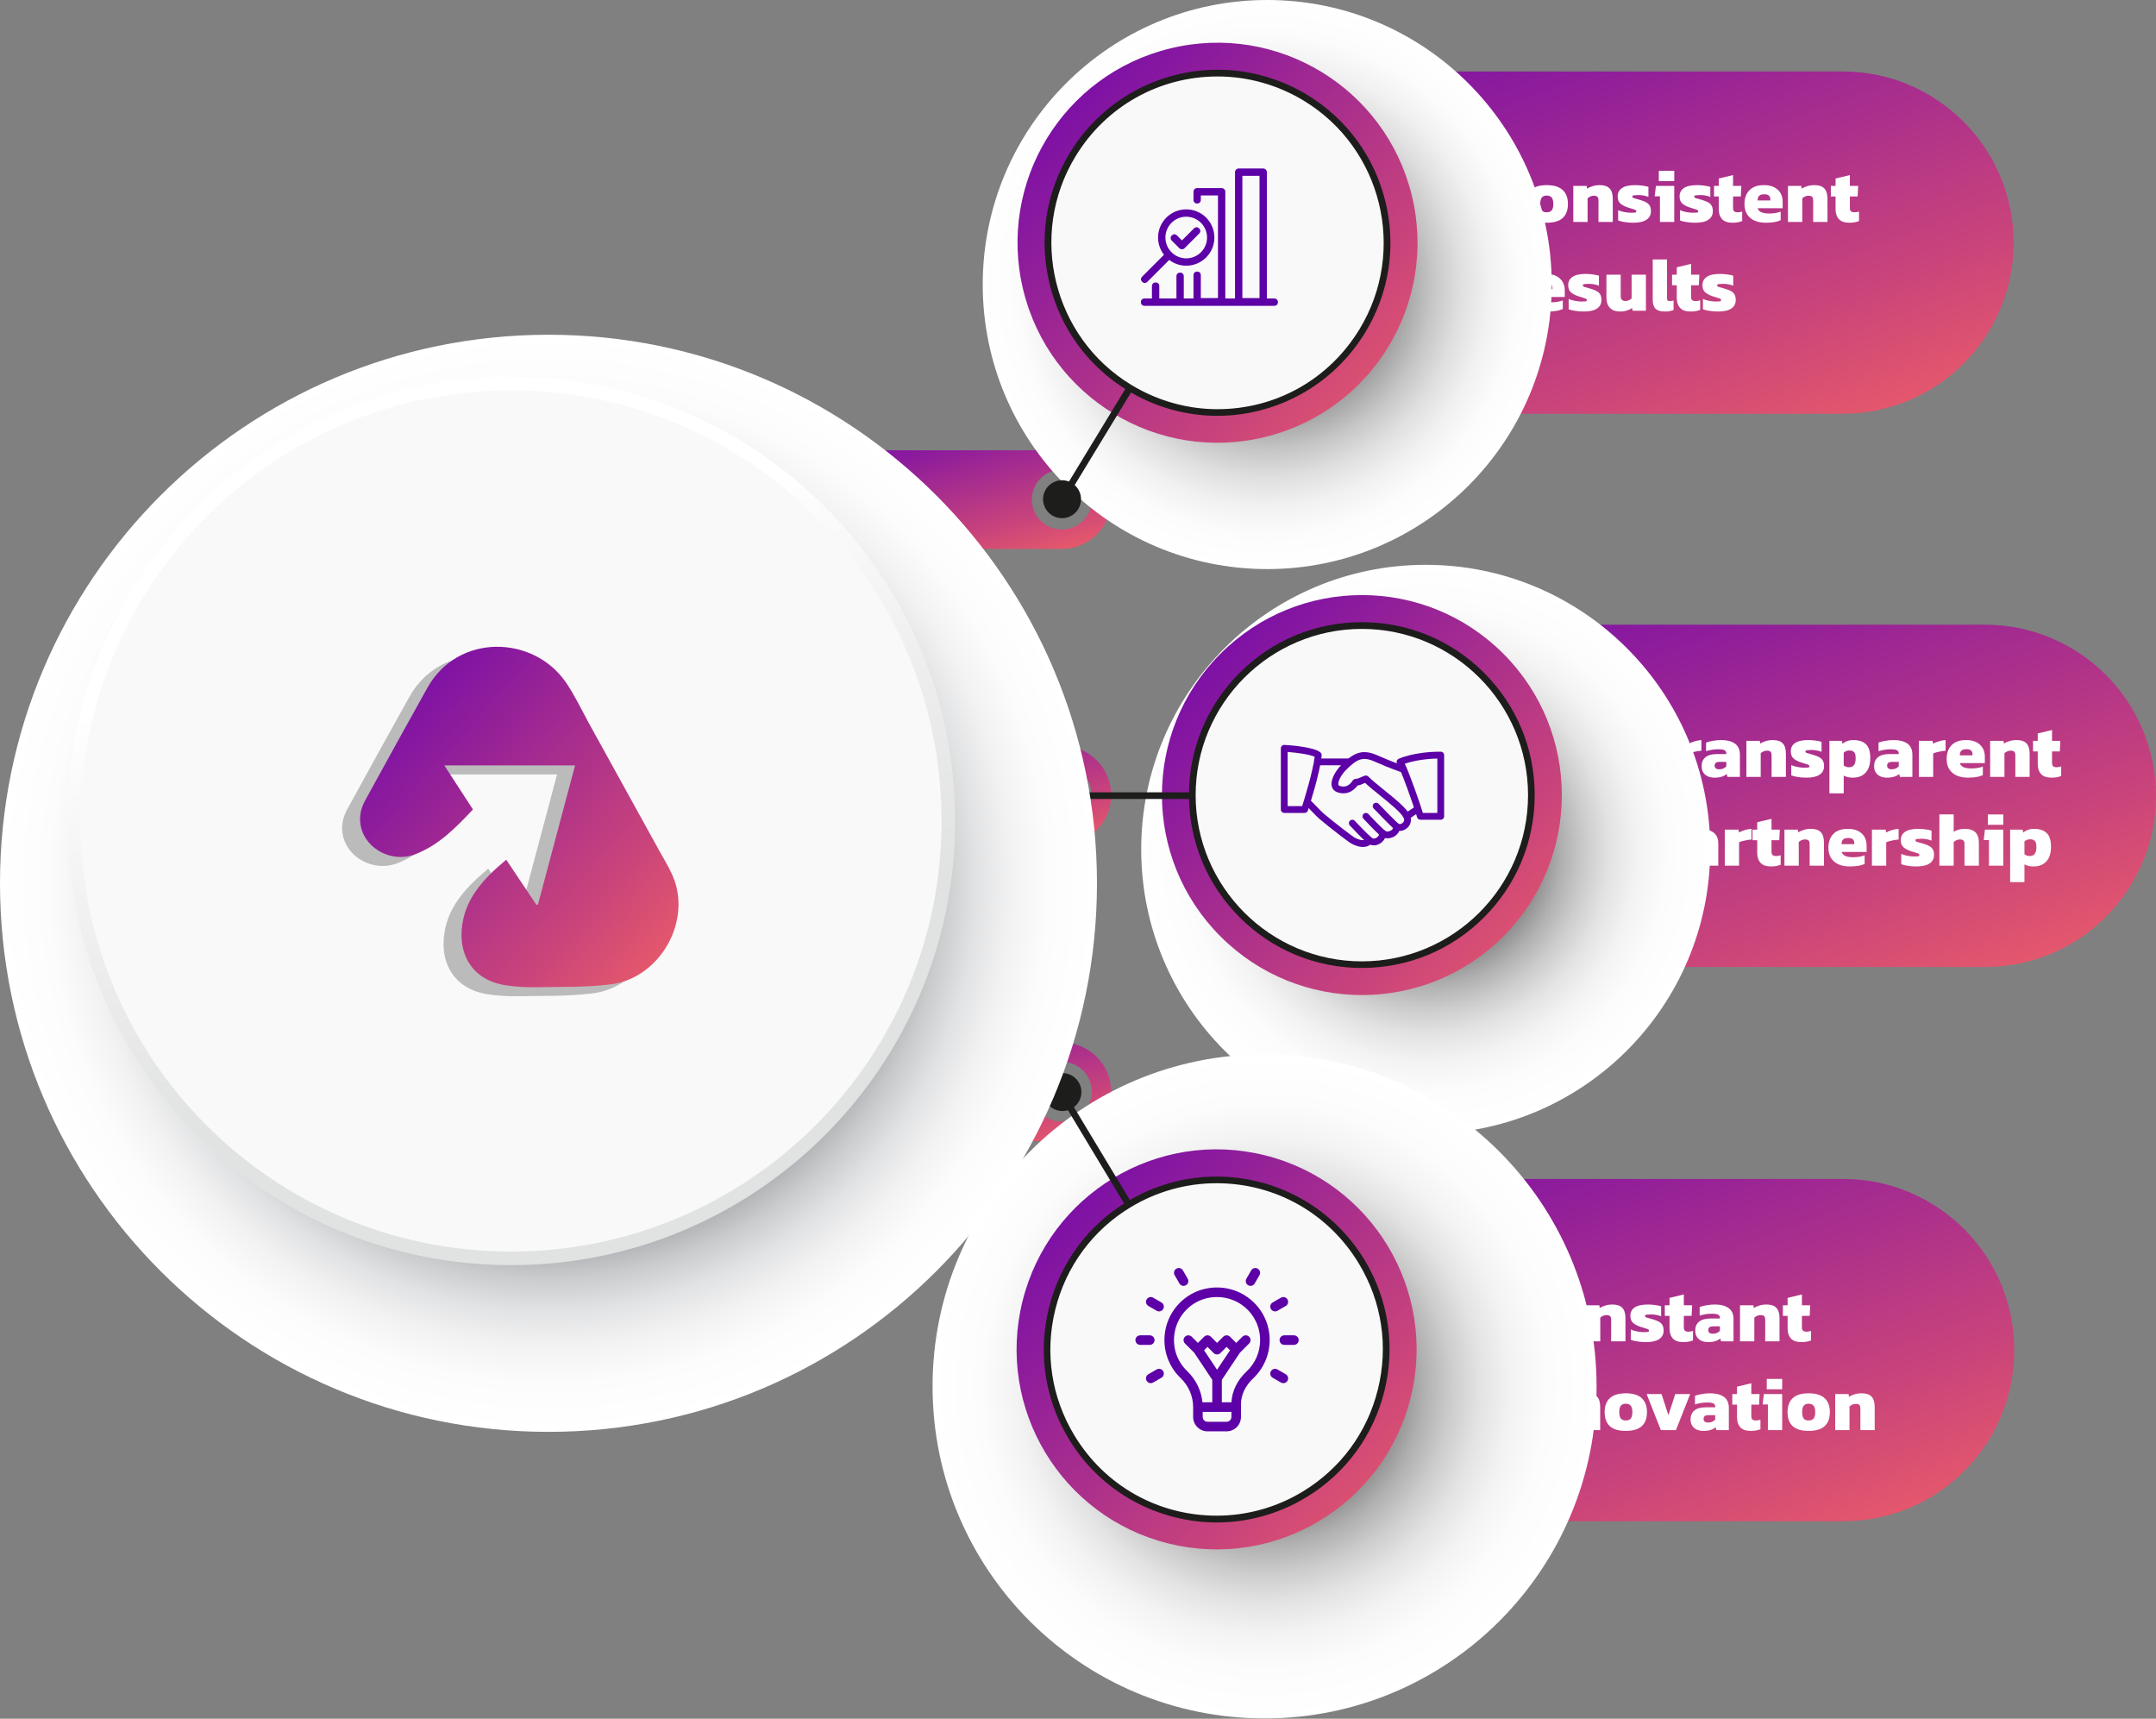 <svg width="680" height="542" viewBox="0 0 680 542" fill="none" xmlns="http://www.w3.org/2000/svg">
<rect x="0" y="0" width="680" height="542" fill="#808080" stroke="none"/>
<path d="M626.027 304.947H429.062C399.263 304.947 375.088 280.772 375.088 250.973C375.088 221.175 399.263 197 429.062 197H626.027C655.825 197 680 221.175 680 250.973C680 280.793 655.846 304.947 626.027 304.947Z" fill="url(#paint0_linear_30_198)"/>
<path d="M519.464 245V232.904H515.12V229.544H528.32V232.904H523.976V245H519.464ZM528.197 245V233.624H532.541L532.661 234.536C533.125 234.264 533.717 234.016 534.437 233.792C535.157 233.568 535.885 233.432 536.621 233.384V236.744C536.205 236.776 535.749 236.832 535.253 236.912C534.773 236.992 534.301 237.096 533.837 237.224C533.389 237.336 533.013 237.464 532.709 237.608V245H528.197ZM540.726 245.24C540.006 245.24 539.334 245.112 538.71 244.856C538.102 244.6 537.614 244.2 537.246 243.656C536.878 243.112 536.694 242.424 536.694 241.592C536.694 240.392 537.094 239.464 537.894 238.808C538.694 238.136 539.902 237.8 541.518 237.8H544.47V237.584C544.47 237.136 544.286 236.808 543.918 236.6C543.55 236.392 542.902 236.288 541.974 236.288C540.662 236.288 539.366 236.488 538.086 236.888V234.176C538.662 233.952 539.382 233.768 540.246 233.624C541.11 233.464 541.99 233.384 542.886 233.384C544.694 233.384 546.126 233.752 547.182 234.488C548.238 235.224 548.766 236.392 548.766 237.992V245H544.83L544.614 244.088C544.214 244.44 543.694 244.72 543.054 244.928C542.43 245.136 541.654 245.24 540.726 245.24ZM542.262 242.6C542.774 242.6 543.206 242.512 543.558 242.336C543.926 242.16 544.23 241.944 544.47 241.688V240.272H542.286C541.294 240.272 540.798 240.664 540.798 241.448C540.798 242.216 541.286 242.6 542.262 242.6ZM550.814 245V233.624H555.038L555.158 234.488C555.59 234.2 556.158 233.944 556.862 233.72C557.582 233.496 558.35 233.384 559.166 233.384C560.59 233.384 561.63 233.736 562.286 234.44C562.942 235.144 563.27 236.232 563.27 237.704V245H558.758V238.16C558.758 237.648 558.646 237.28 558.422 237.056C558.198 236.832 557.806 236.72 557.246 236.72C556.91 236.72 556.558 236.8 556.19 236.96C555.838 237.12 555.55 237.312 555.326 237.536V245H550.814ZM569.739 245.24C568.763 245.24 567.843 245.168 566.979 245.024C566.131 244.896 565.459 244.728 564.963 244.52V241.28C565.523 241.536 566.187 241.736 566.955 241.88C567.739 242.024 568.403 242.096 568.947 242.096C569.523 242.096 569.955 242.08 570.243 242.048C570.547 242.016 570.699 241.88 570.699 241.64C570.699 241.368 570.435 241.16 569.907 241.016C569.379 240.872 568.715 240.664 567.915 240.392C566.875 240.024 566.099 239.592 565.587 239.096C565.075 238.6 564.819 237.88 564.819 236.936C564.819 235.8 565.267 234.928 566.163 234.32C567.059 233.696 568.467 233.384 570.387 233.384C571.123 233.384 571.883 233.44 572.667 233.552C573.451 233.664 574.067 233.792 574.515 233.936V237.104C574.035 236.896 573.507 236.744 572.931 236.648C572.371 236.552 571.859 236.504 571.395 236.504C570.883 236.504 570.427 236.528 570.027 236.576C569.627 236.624 569.427 236.76 569.427 236.984C569.427 237.24 569.651 237.424 570.099 237.536C570.563 237.648 571.179 237.824 571.947 238.064C572.811 238.32 573.483 238.6 573.963 238.904C574.459 239.208 574.803 239.576 574.995 240.008C575.203 240.44 575.307 240.976 575.307 241.616C575.307 242.768 574.835 243.664 573.891 244.304C572.963 244.928 571.579 245.24 569.739 245.24ZM576.994 250.184V233.624H580.906L581.122 234.536C581.586 234.168 582.09 233.888 582.634 233.696C583.194 233.488 583.842 233.384 584.578 233.384C586.274 233.384 587.578 233.816 588.49 234.68C589.418 235.528 589.882 236.976 589.882 239.024C589.882 241.056 589.394 242.6 588.418 243.656C587.442 244.712 586.098 245.24 584.386 245.24C583.25 245.24 582.29 245.024 581.506 244.592V250.184H576.994ZM583.234 241.952C583.89 241.952 584.394 241.72 584.746 241.256C585.098 240.792 585.274 240.072 585.274 239.096C585.274 238.152 585.106 237.512 584.77 237.176C584.45 236.84 583.954 236.672 583.282 236.672C582.61 236.672 582.018 236.896 581.506 237.344V241.376C581.762 241.568 582.018 241.712 582.274 241.808C582.53 241.904 582.85 241.952 583.234 241.952ZM595.124 245.24C594.404 245.24 593.732 245.112 593.108 244.856C592.5 244.6 592.012 244.2 591.644 243.656C591.276 243.112 591.092 242.424 591.092 241.592C591.092 240.392 591.492 239.464 592.292 238.808C593.092 238.136 594.3 237.8 595.916 237.8H598.868V237.584C598.868 237.136 598.684 236.808 598.316 236.6C597.948 236.392 597.3 236.288 596.372 236.288C595.06 236.288 593.764 236.488 592.484 236.888V234.176C593.06 233.952 593.78 233.768 594.644 233.624C595.508 233.464 596.388 233.384 597.284 233.384C599.092 233.384 600.524 233.752 601.58 234.488C602.636 235.224 603.164 236.392 603.164 237.992V245H599.228L599.012 244.088C598.612 244.44 598.092 244.72 597.452 244.928C596.828 245.136 596.052 245.24 595.124 245.24ZM596.66 242.6C597.172 242.6 597.604 242.512 597.956 242.336C598.324 242.16 598.628 241.944 598.868 241.688V240.272H596.684C595.692 240.272 595.196 240.664 595.196 241.448C595.196 242.216 595.684 242.6 596.66 242.6ZM605.213 245V233.624H609.557L609.677 234.536C610.141 234.264 610.733 234.016 611.453 233.792C612.173 233.568 612.901 233.432 613.637 233.384V236.744C613.221 236.776 612.765 236.832 612.269 236.912C611.789 236.992 611.317 237.096 610.853 237.224C610.405 237.336 610.029 237.464 609.725 237.608V245H605.213ZM620.711 245.24C619.383 245.24 618.207 245.024 617.183 244.592C616.175 244.144 615.383 243.48 614.807 242.6C614.247 241.72 613.967 240.632 613.967 239.336C613.967 237.528 614.479 236.088 615.503 235.016C616.527 233.928 618.055 233.384 620.087 233.384C621.943 233.384 623.391 233.856 624.431 234.8C625.487 235.744 626.015 237.032 626.015 238.664V240.656H618.119C618.327 241.264 618.735 241.696 619.343 241.952C619.951 242.208 620.775 242.336 621.815 242.336C622.471 242.336 623.127 242.28 623.783 242.168C624.455 242.04 624.991 241.896 625.391 241.736V244.448C624.271 244.976 622.711 245.24 620.711 245.24ZM618.119 238.208H622.127V237.8C622.127 237.352 621.983 236.984 621.695 236.696C621.423 236.408 620.935 236.264 620.231 236.264C619.447 236.264 618.895 236.432 618.575 236.768C618.271 237.088 618.119 237.568 618.119 238.208ZM627.689 245V233.624H631.913L632.033 234.488C632.465 234.2 633.033 233.944 633.737 233.72C634.457 233.496 635.225 233.384 636.041 233.384C637.465 233.384 638.505 233.736 639.161 234.44C639.817 235.144 640.145 236.232 640.145 237.704V245H635.633V238.16C635.633 237.648 635.521 237.28 635.297 237.056C635.073 236.832 634.681 236.72 634.121 236.72C633.785 236.72 633.433 236.8 633.065 236.96C632.713 237.12 632.425 237.312 632.201 237.536V245H627.689ZM647.046 245.24C645.526 245.24 644.422 244.856 643.734 244.088C643.046 243.32 642.702 242.28 642.702 240.968V236.96H641.214V233.624H642.702V231.296L647.214 230.216V233.624H649.83L649.662 236.96H647.214V240.632C647.214 241.112 647.334 241.456 647.574 241.664C647.814 241.856 648.182 241.952 648.678 241.952C649.142 241.952 649.614 241.872 650.094 241.712V244.712C649.246 245.064 648.23 245.24 647.046 245.24ZM516.08 273V257.544H524.048C525.312 257.544 526.352 257.8 527.168 258.312C528 258.808 528.616 259.488 529.016 260.352C529.416 261.216 529.616 262.176 529.616 263.232C529.616 264.32 529.384 265.288 528.92 266.136C528.456 266.984 527.8 267.648 526.952 268.128C526.104 268.608 525.104 268.848 523.952 268.848H520.592V273H516.08ZM520.592 265.392H522.92C523.624 265.392 524.144 265.192 524.48 264.792C524.832 264.392 525.008 263.872 525.008 263.232C525.008 262.544 524.848 262 524.528 261.6C524.208 261.2 523.712 261 523.04 261H520.592V265.392ZM533.905 273.24C533.185 273.24 532.513 273.112 531.889 272.856C531.281 272.6 530.793 272.2 530.425 271.656C530.057 271.112 529.873 270.424 529.873 269.592C529.873 268.392 530.273 267.464 531.073 266.808C531.873 266.136 533.081 265.8 534.697 265.8H537.649V265.584C537.649 265.136 537.465 264.808 537.097 264.6C536.729 264.392 536.081 264.288 535.153 264.288C533.841 264.288 532.545 264.488 531.265 264.888V262.176C531.841 261.952 532.561 261.768 533.425 261.624C534.289 261.464 535.169 261.384 536.065 261.384C537.873 261.384 539.305 261.752 540.361 262.488C541.417 263.224 541.945 264.392 541.945 265.992V273H538.009L537.793 272.088C537.393 272.44 536.873 272.72 536.233 272.928C535.609 273.136 534.833 273.24 533.905 273.24ZM535.441 270.6C535.953 270.6 536.385 270.512 536.737 270.336C537.105 270.16 537.409 269.944 537.649 269.688V268.272H535.465C534.473 268.272 533.977 268.664 533.977 269.448C533.977 270.216 534.465 270.6 535.441 270.6ZM543.994 273V261.624H548.338L548.458 262.536C548.922 262.264 549.514 262.016 550.234 261.792C550.954 261.568 551.682 261.432 552.418 261.384V264.744C552.002 264.776 551.546 264.832 551.05 264.912C550.57 264.992 550.098 265.096 549.634 265.224C549.186 265.336 548.81 265.464 548.506 265.608V273H543.994ZM558.569 273.24C557.049 273.24 555.945 272.856 555.257 272.088C554.569 271.32 554.225 270.28 554.225 268.968V264.96H552.737V261.624H554.225V259.296L558.737 258.216V261.624H561.353L561.185 264.96H558.737V268.632C558.737 269.112 558.857 269.456 559.097 269.664C559.337 269.856 559.705 269.952 560.201 269.952C560.665 269.952 561.137 269.872 561.617 269.712V272.712C560.769 273.064 559.753 273.24 558.569 273.24ZM562.814 273V261.624H567.038L567.158 262.488C567.59 262.2 568.158 261.944 568.862 261.72C569.582 261.496 570.35 261.384 571.166 261.384C572.59 261.384 573.63 261.736 574.286 262.44C574.942 263.144 575.27 264.232 575.27 265.704V273H570.758V266.16C570.758 265.648 570.646 265.28 570.422 265.056C570.198 264.832 569.806 264.72 569.246 264.72C568.91 264.72 568.558 264.8 568.19 264.96C567.838 265.12 567.55 265.312 567.326 265.536V273H562.814ZM583.422 273.24C582.094 273.24 580.918 273.024 579.894 272.592C578.886 272.144 578.094 271.48 577.518 270.6C576.958 269.72 576.678 268.632 576.678 267.336C576.678 265.528 577.19 264.088 578.214 263.016C579.238 261.928 580.766 261.384 582.798 261.384C584.654 261.384 586.102 261.856 587.142 262.8C588.198 263.744 588.726 265.032 588.726 266.664V268.656H580.83C581.038 269.264 581.446 269.696 582.054 269.952C582.662 270.208 583.486 270.336 584.526 270.336C585.182 270.336 585.838 270.28 586.494 270.168C587.166 270.04 587.702 269.896 588.102 269.736V272.448C586.982 272.976 585.422 273.24 583.422 273.24ZM580.83 266.208H584.838V265.8C584.838 265.352 584.694 264.984 584.406 264.696C584.134 264.408 583.646 264.264 582.942 264.264C582.158 264.264 581.606 264.432 581.286 264.768C580.982 265.088 580.83 265.568 580.83 266.208ZM590.4 273V261.624H594.744L594.864 262.536C595.328 262.264 595.92 262.016 596.64 261.792C597.36 261.568 598.088 261.432 598.824 261.384V264.744C598.408 264.776 597.952 264.832 597.456 264.912C596.976 264.992 596.504 265.096 596.04 265.224C595.592 265.336 595.216 265.464 594.912 265.608V273H590.4ZM604.426 273.24C603.45 273.24 602.53 273.168 601.666 273.024C600.818 272.896 600.146 272.728 599.65 272.52V269.28C600.21 269.536 600.874 269.736 601.642 269.88C602.426 270.024 603.09 270.096 603.634 270.096C604.21 270.096 604.642 270.08 604.93 270.048C605.234 270.016 605.386 269.88 605.386 269.64C605.386 269.368 605.122 269.16 604.594 269.016C604.066 268.872 603.402 268.664 602.602 268.392C601.562 268.024 600.786 267.592 600.274 267.096C599.762 266.6 599.506 265.88 599.506 264.936C599.506 263.8 599.954 262.928 600.85 262.32C601.746 261.696 603.154 261.384 605.074 261.384C605.81 261.384 606.57 261.44 607.354 261.552C608.138 261.664 608.754 261.792 609.202 261.936V265.104C608.722 264.896 608.194 264.744 607.618 264.648C607.058 264.552 606.546 264.504 606.082 264.504C605.57 264.504 605.114 264.528 604.714 264.576C604.314 264.624 604.114 264.76 604.114 264.984C604.114 265.24 604.338 265.424 604.786 265.536C605.25 265.648 605.866 265.824 606.634 266.064C607.498 266.32 608.17 266.6 608.65 266.904C609.146 267.208 609.49 267.576 609.682 268.008C609.89 268.44 609.994 268.976 609.994 269.616C609.994 270.768 609.522 271.664 608.578 272.304C607.65 272.928 606.266 273.24 604.426 273.24ZM611.682 273V256.824H616.194V262.32C616.594 262.048 617.09 261.824 617.682 261.648C618.29 261.472 618.938 261.384 619.626 261.384C621.194 261.384 622.338 261.752 623.058 262.488C623.778 263.208 624.138 264.328 624.138 265.848V273H619.602V266.184C619.602 265.656 619.49 265.28 619.266 265.056C619.058 264.832 618.674 264.72 618.114 264.72C617.778 264.72 617.426 264.8 617.058 264.96C616.706 265.12 616.418 265.312 616.194 265.536V273H611.682ZM626.958 260.112V256.848H631.83V260.112H626.958ZM627.318 273V264.912H625.662L626.046 261.624H631.83V273H627.318ZM633.994 278.184V261.624H637.906L638.122 262.536C638.586 262.168 639.09 261.888 639.634 261.696C640.194 261.488 640.842 261.384 641.578 261.384C643.274 261.384 644.578 261.816 645.49 262.68C646.418 263.528 646.882 264.976 646.882 267.024C646.882 269.056 646.394 270.6 645.418 271.656C644.442 272.712 643.098 273.24 641.386 273.24C640.25 273.24 639.29 273.024 638.506 272.592V278.184H633.994ZM640.234 269.952C640.89 269.952 641.394 269.72 641.746 269.256C642.098 268.792 642.274 268.072 642.274 267.096C642.274 266.152 642.106 265.512 641.77 265.176C641.45 264.84 640.954 264.672 640.282 264.672C639.61 264.672 639.018 264.896 638.506 265.344V269.376C638.762 269.568 639.018 269.712 639.274 269.808C639.53 269.904 639.85 269.952 640.234 269.952Z" fill="white"/>
<path d="M581.119 130.479H384.154C354.355 130.479 330.18 106.305 330.18 76.506C330.18 46.707 354.355 22.532 384.154 22.532H581.119C610.917 22.532 635.092 46.707 635.092 76.506C635.092 106.326 610.938 130.479 581.119 130.479Z" fill="url(#paint1_linear_30_198)"/>
<path d="M475.216 70.24C472.416 70.24 470.28 69.552 468.808 68.176C467.336 66.8 466.6 64.856 466.6 62.344C466.6 59.752 467.32 57.768 468.76 56.392C470.2 55 472.344 54.304 475.192 54.304C476.152 54.304 477.008 54.376 477.76 54.52C478.512 54.664 479.232 54.864 479.92 55.12V59.056C478.544 58.448 477.072 58.144 475.504 58.144C474.048 58.144 472.968 58.48 472.264 59.152C471.56 59.808 471.208 60.872 471.208 62.344C471.208 63.784 471.576 64.824 472.312 65.464C473.064 66.088 474.144 66.4 475.552 66.4C476.32 66.4 477.064 66.328 477.784 66.184C478.52 66.04 479.248 65.816 479.968 65.512V69.472C479.28 69.712 478.552 69.896 477.784 70.024C477.032 70.168 476.176 70.24 475.216 70.24ZM487.826 70.24C485.554 70.24 483.874 69.736 482.786 68.728C481.714 67.72 481.178 66.248 481.178 64.312C481.178 62.392 481.722 60.928 482.81 59.92C483.898 58.896 485.57 58.384 487.826 58.384C490.098 58.384 491.778 58.896 492.866 59.92C493.97 60.928 494.522 62.392 494.522 64.312C494.522 66.248 493.978 67.72 492.89 68.728C491.802 69.736 490.114 70.24 487.826 70.24ZM487.826 66.952C488.562 66.952 489.09 66.744 489.41 66.328C489.746 65.912 489.914 65.24 489.914 64.312C489.914 63.4 489.746 62.736 489.41 62.32C489.09 61.888 488.562 61.672 487.826 61.672C487.106 61.672 486.586 61.888 486.266 62.32C485.946 62.736 485.786 63.4 485.786 64.312C485.786 65.24 485.946 65.912 486.266 66.328C486.586 66.744 487.106 66.952 487.826 66.952ZM496.213 70V58.624H500.437L500.557 59.488C500.989 59.2 501.557 58.944 502.261 58.72C502.981 58.496 503.749 58.384 504.565 58.384C505.989 58.384 507.029 58.736 507.685 59.44C508.341 60.144 508.669 61.232 508.669 62.704V70H504.157V63.16C504.157 62.648 504.045 62.28 503.821 62.056C503.597 61.832 503.205 61.72 502.645 61.72C502.309 61.72 501.957 61.8 501.589 61.96C501.237 62.12 500.949 62.312 500.725 62.536V70H496.213ZM515.137 70.24C514.161 70.24 513.241 70.168 512.377 70.024C511.529 69.896 510.857 69.728 510.361 69.52V66.28C510.921 66.536 511.585 66.736 512.353 66.88C513.137 67.024 513.801 67.096 514.345 67.096C514.921 67.096 515.353 67.08 515.641 67.048C515.945 67.016 516.097 66.88 516.097 66.64C516.097 66.368 515.833 66.16 515.305 66.016C514.777 65.872 514.113 65.664 513.313 65.392C512.273 65.024 511.497 64.592 510.985 64.096C510.473 63.6 510.217 62.88 510.217 61.936C510.217 60.8 510.665 59.928 511.561 59.32C512.457 58.696 513.865 58.384 515.785 58.384C516.521 58.384 517.281 58.44 518.065 58.552C518.849 58.664 519.465 58.792 519.913 58.936V62.104C519.433 61.896 518.905 61.744 518.329 61.648C517.769 61.552 517.257 61.504 516.793 61.504C516.281 61.504 515.825 61.528 515.425 61.576C515.025 61.624 514.825 61.76 514.825 61.984C514.825 62.24 515.049 62.424 515.497 62.536C515.961 62.648 516.577 62.824 517.345 63.064C518.209 63.32 518.881 63.6 519.361 63.904C519.857 64.208 520.201 64.576 520.393 65.008C520.601 65.44 520.705 65.976 520.705 66.616C520.705 67.768 520.233 68.664 519.289 69.304C518.361 69.928 516.977 70.24 515.137 70.24ZM523.185 57.112V53.848H528.057V57.112H523.185ZM523.545 70V61.912H521.889L522.273 58.624H528.057V70H523.545ZM534.661 70.24C533.685 70.24 532.765 70.168 531.901 70.024C531.053 69.896 530.381 69.728 529.885 69.52V66.28C530.445 66.536 531.109 66.736 531.877 66.88C532.661 67.024 533.325 67.096 533.869 67.096C534.445 67.096 534.877 67.08 535.165 67.048C535.469 67.016 535.621 66.88 535.621 66.64C535.621 66.368 535.357 66.16 534.829 66.016C534.301 65.872 533.637 65.664 532.837 65.392C531.797 65.024 531.021 64.592 530.509 64.096C529.997 63.6 529.741 62.88 529.741 61.936C529.741 60.8 530.189 59.928 531.085 59.32C531.981 58.696 533.389 58.384 535.309 58.384C536.045 58.384 536.805 58.44 537.589 58.552C538.373 58.664 538.989 58.792 539.437 58.936V62.104C538.957 61.896 538.429 61.744 537.853 61.648C537.293 61.552 536.781 61.504 536.317 61.504C535.805 61.504 535.349 61.528 534.949 61.576C534.549 61.624 534.349 61.76 534.349 61.984C534.349 62.24 534.573 62.424 535.021 62.536C535.485 62.648 536.101 62.824 536.869 63.064C537.733 63.32 538.405 63.6 538.885 63.904C539.381 64.208 539.725 64.576 539.917 65.008C540.125 65.44 540.229 65.976 540.229 66.616C540.229 67.768 539.757 68.664 538.813 69.304C537.885 69.928 536.501 70.24 534.661 70.24ZM546.436 70.24C544.916 70.24 543.812 69.856 543.124 69.088C542.436 68.32 542.092 67.28 542.092 65.968V61.96H540.604V58.624H542.092V56.296L546.604 55.216V58.624H549.22L549.052 61.96H546.604V65.632C546.604 66.112 546.724 66.456 546.964 66.664C547.204 66.856 547.572 66.952 548.068 66.952C548.532 66.952 549.004 66.872 549.484 66.712V69.712C548.636 70.064 547.62 70.24 546.436 70.24ZM556.946 70.24C555.618 70.24 554.442 70.024 553.418 69.592C552.41 69.144 551.618 68.48 551.042 67.6C550.482 66.72 550.202 65.632 550.202 64.336C550.202 62.528 550.714 61.088 551.738 60.016C552.762 58.928 554.29 58.384 556.322 58.384C558.178 58.384 559.626 58.856 560.666 59.8C561.722 60.744 562.25 62.032 562.25 63.664V65.656H554.354C554.562 66.264 554.97 66.696 555.578 66.952C556.186 67.208 557.01 67.336 558.05 67.336C558.706 67.336 559.362 67.28 560.018 67.168C560.69 67.04 561.226 66.896 561.626 66.736V69.448C560.506 69.976 558.946 70.24 556.946 70.24ZM554.354 63.208H558.362V62.8C558.362 62.352 558.218 61.984 557.93 61.696C557.658 61.408 557.17 61.264 556.466 61.264C555.682 61.264 555.13 61.432 554.81 61.768C554.506 62.088 554.354 62.568 554.354 63.208ZM563.924 70V58.624H568.148L568.268 59.488C568.7 59.2 569.268 58.944 569.972 58.72C570.692 58.496 571.46 58.384 572.276 58.384C573.7 58.384 574.74 58.736 575.396 59.44C576.052 60.144 576.38 61.232 576.38 62.704V70H571.868V63.16C571.868 62.648 571.756 62.28 571.532 62.056C571.308 61.832 570.916 61.72 570.356 61.72C570.02 61.72 569.668 61.8 569.3 61.96C568.948 62.12 568.66 62.312 568.436 62.536V70H563.924ZM583.28 70.24C581.76 70.24 580.656 69.856 579.968 69.088C579.28 68.32 578.936 67.28 578.936 65.968V61.96H577.448V58.624H578.936V56.296L583.448 55.216V58.624H586.064L585.896 61.96H583.448V65.632C583.448 66.112 583.568 66.456 583.808 66.664C584.048 66.856 584.416 66.952 584.912 66.952C585.376 66.952 585.848 66.872 586.328 66.712V69.712C585.48 70.064 584.464 70.24 583.28 70.24ZM467.08 98V82.544H475.12C476.384 82.544 477.416 82.776 478.216 83.24C479.032 83.704 479.64 84.352 480.04 85.184C480.44 86 480.64 86.952 480.64 88.04C480.64 89.08 480.376 90 479.848 90.8C479.336 91.584 478.648 92.184 477.784 92.6C477.96 92.744 478.112 92.92 478.24 93.128C478.368 93.32 478.512 93.592 478.672 93.944L480.448 98H475.744L474.112 94.28C473.984 93.992 473.824 93.792 473.632 93.68C473.456 93.552 473.2 93.488 472.864 93.488H471.592V98H467.08ZM471.592 90.032H473.968C474.624 90.032 475.128 89.864 475.48 89.528C475.848 89.176 476.032 88.68 476.032 88.04C476.032 86.68 475.392 86 474.112 86H471.592V90.032ZM488.227 98.24C486.899 98.24 485.723 98.024 484.699 97.592C483.691 97.144 482.899 96.48 482.323 95.6C481.763 94.72 481.483 93.632 481.483 92.336C481.483 90.528 481.995 89.088 483.019 88.016C484.043 86.928 485.571 86.384 487.603 86.384C489.459 86.384 490.907 86.856 491.947 87.8C493.003 88.744 493.531 90.032 493.531 91.664V93.656H485.635C485.843 94.264 486.251 94.696 486.859 94.952C487.467 95.208 488.291 95.336 489.331 95.336C489.987 95.336 490.643 95.28 491.299 95.168C491.971 95.04 492.507 94.896 492.907 94.736V97.448C491.787 97.976 490.227 98.24 488.227 98.24ZM485.635 91.208H489.643V90.8C489.643 90.352 489.499 89.984 489.211 89.696C488.939 89.408 488.451 89.264 487.747 89.264C486.963 89.264 486.411 89.432 486.091 89.768C485.787 90.088 485.635 90.568 485.635 91.208ZM499.528 98.24C498.552 98.24 497.632 98.168 496.768 98.024C495.92 97.896 495.248 97.728 494.752 97.52V94.28C495.312 94.536 495.976 94.736 496.744 94.88C497.528 95.024 498.192 95.096 498.736 95.096C499.312 95.096 499.744 95.08 500.032 95.048C500.336 95.016 500.488 94.88 500.488 94.64C500.488 94.368 500.224 94.16 499.696 94.016C499.168 93.872 498.504 93.664 497.704 93.392C496.664 93.024 495.888 92.592 495.376 92.096C494.864 91.6 494.608 90.88 494.608 89.936C494.608 88.8 495.056 87.928 495.952 87.32C496.848 86.696 498.256 86.384 500.176 86.384C500.912 86.384 501.672 86.44 502.456 86.552C503.24 86.664 503.856 86.792 504.304 86.936V90.104C503.824 89.896 503.296 89.744 502.72 89.648C502.16 89.552 501.648 89.504 501.184 89.504C500.672 89.504 500.216 89.528 499.816 89.576C499.416 89.624 499.216 89.76 499.216 89.984C499.216 90.24 499.44 90.424 499.888 90.536C500.352 90.648 500.968 90.824 501.736 91.064C502.6 91.32 503.272 91.6 503.752 91.904C504.248 92.208 504.592 92.576 504.784 93.008C504.992 93.44 505.096 93.976 505.096 94.616C505.096 95.768 504.624 96.664 503.68 97.304C502.752 97.928 501.368 98.24 499.528 98.24ZM510.911 98.24C509.583 98.24 508.543 97.864 507.791 97.112C507.039 96.36 506.663 95.256 506.663 93.8V86.624H511.175V93.44C511.175 94.432 511.679 94.928 512.687 94.928C513.055 94.928 513.415 94.848 513.767 94.688C514.119 94.528 514.399 94.328 514.607 94.088V86.624H519.119V98H514.895L514.775 97.136C514.327 97.456 513.775 97.72 513.119 97.928C512.479 98.136 511.743 98.24 510.911 98.24ZM525.132 98.24C523.74 98.24 522.748 97.944 522.156 97.352C521.564 96.76 521.268 95.832 521.268 94.568V81.824H525.78V94.064C525.78 94.416 525.852 94.656 525.996 94.784C526.14 94.896 526.364 94.952 526.668 94.952C526.876 94.952 527.076 94.936 527.268 94.904C527.476 94.872 527.668 94.824 527.844 94.76V97.76C527.428 97.92 527.02 98.04 526.62 98.12C526.236 98.2 525.74 98.24 525.132 98.24ZM533.194 98.24C531.674 98.24 530.57 97.856 529.882 97.088C529.194 96.32 528.85 95.28 528.85 93.968V89.96H527.362V86.624H528.85V84.296L533.362 83.216V86.624H535.978L535.81 89.96H533.362V93.632C533.362 94.112 533.482 94.456 533.722 94.664C533.962 94.856 534.33 94.952 534.826 94.952C535.29 94.952 535.762 94.872 536.242 94.712V97.712C535.394 98.064 534.378 98.24 533.194 98.24ZM541.879 98.24C540.903 98.24 539.983 98.168 539.119 98.024C538.271 97.896 537.599 97.728 537.103 97.52V94.28C537.663 94.536 538.327 94.736 539.095 94.88C539.879 95.024 540.543 95.096 541.087 95.096C541.663 95.096 542.095 95.08 542.383 95.048C542.687 95.016 542.839 94.88 542.839 94.64C542.839 94.368 542.575 94.16 542.047 94.016C541.519 93.872 540.855 93.664 540.055 93.392C539.015 93.024 538.239 92.592 537.727 92.096C537.215 91.6 536.959 90.88 536.959 89.936C536.959 88.8 537.407 87.928 538.303 87.32C539.199 86.696 540.607 86.384 542.527 86.384C543.263 86.384 544.023 86.44 544.807 86.552C545.591 86.664 546.207 86.792 546.655 86.936V90.104C546.175 89.896 545.647 89.744 545.071 89.648C544.511 89.552 543.999 89.504 543.535 89.504C543.023 89.504 542.567 89.528 542.167 89.576C541.767 89.624 541.567 89.76 541.567 89.984C541.567 90.24 541.791 90.424 542.239 90.536C542.703 90.648 543.319 90.824 544.087 91.064C544.951 91.32 545.623 91.6 546.103 91.904C546.599 92.208 546.943 92.576 547.135 93.008C547.343 93.44 547.447 93.976 547.447 94.616C547.447 95.768 546.975 96.664 546.031 97.304C545.103 97.928 543.719 98.24 541.879 98.24Z" fill="white"/>
<path d="M581.329 479.734H384.363C354.565 479.734 330.39 455.559 330.39 425.76C330.39 395.962 354.565 371.787 384.363 371.787H581.329C611.127 371.787 635.302 395.962 635.302 425.76C635.302 455.559 611.148 479.734 581.329 479.734Z" fill="url(#paint2_linear_30_198)"/>
<path d="M479.216 423.24C476.416 423.24 474.28 422.552 472.808 421.176C471.336 419.8 470.6 417.856 470.6 415.344C470.6 412.752 471.32 410.768 472.76 409.392C474.2 408 476.344 407.304 479.192 407.304C480.152 407.304 481.008 407.376 481.76 407.52C482.512 407.664 483.232 407.864 483.92 408.12V412.056C482.544 411.448 481.072 411.144 479.504 411.144C478.048 411.144 476.968 411.48 476.264 412.152C475.56 412.808 475.208 413.872 475.208 415.344C475.208 416.784 475.576 417.824 476.312 418.464C477.064 419.088 478.144 419.4 479.552 419.4C480.32 419.4 481.064 419.328 481.784 419.184C482.52 419.04 483.248 418.816 483.968 418.512V422.472C483.28 422.712 482.552 422.896 481.784 423.024C481.032 423.168 480.176 423.24 479.216 423.24ZM491.826 423.24C489.554 423.24 487.874 422.736 486.786 421.728C485.714 420.72 485.178 419.248 485.178 417.312C485.178 415.392 485.722 413.928 486.81 412.92C487.898 411.896 489.57 411.384 491.826 411.384C494.098 411.384 495.778 411.896 496.866 412.92C497.97 413.928 498.522 415.392 498.522 417.312C498.522 419.248 497.978 420.72 496.89 421.728C495.802 422.736 494.114 423.24 491.826 423.24ZM491.826 419.952C492.562 419.952 493.09 419.744 493.41 419.328C493.746 418.912 493.914 418.24 493.914 417.312C493.914 416.4 493.746 415.736 493.41 415.32C493.09 414.888 492.562 414.672 491.826 414.672C491.106 414.672 490.586 414.888 490.266 415.32C489.946 415.736 489.786 416.4 489.786 417.312C489.786 418.24 489.946 418.912 490.266 419.328C490.586 419.744 491.106 419.952 491.826 419.952ZM500.213 423V411.624H504.437L504.557 412.488C504.989 412.2 505.557 411.944 506.261 411.72C506.981 411.496 507.749 411.384 508.565 411.384C509.989 411.384 511.029 411.736 511.685 412.44C512.341 413.144 512.669 414.232 512.669 415.704V423H508.157V416.16C508.157 415.648 508.045 415.28 507.821 415.056C507.597 414.832 507.205 414.72 506.645 414.72C506.309 414.72 505.957 414.8 505.589 414.96C505.237 415.12 504.949 415.312 504.725 415.536V423H500.213ZM519.137 423.24C518.161 423.24 517.241 423.168 516.377 423.024C515.529 422.896 514.857 422.728 514.361 422.52V419.28C514.921 419.536 515.585 419.736 516.353 419.88C517.137 420.024 517.801 420.096 518.345 420.096C518.921 420.096 519.353 420.08 519.641 420.048C519.945 420.016 520.097 419.88 520.097 419.64C520.097 419.368 519.833 419.16 519.305 419.016C518.777 418.872 518.113 418.664 517.313 418.392C516.273 418.024 515.497 417.592 514.985 417.096C514.473 416.6 514.217 415.88 514.217 414.936C514.217 413.8 514.665 412.928 515.561 412.32C516.457 411.696 517.865 411.384 519.785 411.384C520.521 411.384 521.281 411.44 522.065 411.552C522.849 411.664 523.465 411.792 523.913 411.936V415.104C523.433 414.896 522.905 414.744 522.329 414.648C521.769 414.552 521.257 414.504 520.793 414.504C520.281 414.504 519.825 414.528 519.425 414.576C519.025 414.624 518.825 414.76 518.825 414.984C518.825 415.24 519.049 415.424 519.497 415.536C519.961 415.648 520.577 415.824 521.345 416.064C522.209 416.32 522.881 416.6 523.361 416.904C523.857 417.208 524.201 417.576 524.393 418.008C524.601 418.44 524.705 418.976 524.705 419.616C524.705 420.768 524.233 421.664 523.289 422.304C522.361 422.928 520.977 423.24 519.137 423.24ZM530.913 423.24C529.393 423.24 528.289 422.856 527.601 422.088C526.913 421.32 526.569 420.28 526.569 418.968V414.96H525.081V411.624H526.569V409.296L531.081 408.216V411.624H533.697L533.529 414.96H531.081V418.632C531.081 419.112 531.201 419.456 531.441 419.664C531.681 419.856 532.049 419.952 532.545 419.952C533.009 419.952 533.481 419.872 533.961 419.712V422.712C533.113 423.064 532.097 423.24 530.913 423.24ZM538.71 423.24C537.99 423.24 537.318 423.112 536.694 422.856C536.086 422.6 535.598 422.2 535.23 421.656C534.862 421.112 534.678 420.424 534.678 419.592C534.678 418.392 535.078 417.464 535.878 416.808C536.678 416.136 537.886 415.8 539.502 415.8H542.454V415.584C542.454 415.136 542.27 414.808 541.902 414.6C541.534 414.392 540.886 414.288 539.958 414.288C538.646 414.288 537.35 414.488 536.07 414.888V412.176C536.646 411.952 537.366 411.768 538.23 411.624C539.094 411.464 539.974 411.384 540.87 411.384C542.678 411.384 544.11 411.752 545.166 412.488C546.222 413.224 546.75 414.392 546.75 415.992V423H542.814L542.598 422.088C542.198 422.44 541.678 422.72 541.038 422.928C540.414 423.136 539.638 423.24 538.71 423.24ZM540.246 420.6C540.758 420.6 541.19 420.512 541.542 420.336C541.91 420.16 542.214 419.944 542.454 419.688V418.272H540.27C539.278 418.272 538.782 418.664 538.782 419.448C538.782 420.216 539.27 420.6 540.246 420.6ZM548.799 423V411.624H553.023L553.143 412.488C553.575 412.2 554.143 411.944 554.847 411.72C555.567 411.496 556.335 411.384 557.151 411.384C558.575 411.384 559.615 411.736 560.271 412.44C560.927 413.144 561.255 414.232 561.255 415.704V423H556.743V416.16C556.743 415.648 556.631 415.28 556.407 415.056C556.183 414.832 555.791 414.72 555.231 414.72C554.895 414.72 554.543 414.8 554.175 414.96C553.823 415.12 553.535 415.312 553.311 415.536V423H548.799ZM568.155 423.24C566.635 423.24 565.531 422.856 564.843 422.088C564.155 421.32 563.811 420.28 563.811 418.968V414.96H562.323V411.624H563.811V409.296L568.323 408.216V411.624H570.939L570.771 414.96H568.323V418.632C568.323 419.112 568.443 419.456 568.683 419.664C568.923 419.856 569.291 419.952 569.787 419.952C570.251 419.952 570.723 419.872 571.203 419.712V422.712C570.355 423.064 569.339 423.24 568.155 423.24ZM471.08 451V435.544H475.592V451H471.08ZM477.76 451V439.624H481.984L482.104 440.488C482.536 440.2 483.104 439.944 483.808 439.72C484.528 439.496 485.296 439.384 486.112 439.384C487.536 439.384 488.576 439.736 489.232 440.44C489.888 441.144 490.216 442.232 490.216 443.704V451H485.704V444.16C485.704 443.648 485.592 443.28 485.368 443.056C485.144 442.832 484.752 442.72 484.192 442.72C483.856 442.72 483.504 442.8 483.136 442.96C482.784 443.12 482.496 443.312 482.272 443.536V451H477.76ZM492.244 451V439.624H496.468L496.588 440.488C497.02 440.2 497.588 439.944 498.292 439.72C499.012 439.496 499.78 439.384 500.596 439.384C502.02 439.384 503.06 439.736 503.716 440.44C504.372 441.144 504.7 442.232 504.7 443.704V451H500.188V444.16C500.188 443.648 500.076 443.28 499.852 443.056C499.628 442.832 499.236 442.72 498.676 442.72C498.34 442.72 497.988 442.8 497.62 442.96C497.268 443.12 496.98 443.312 496.756 443.536V451H492.244ZM512.756 451.24C510.484 451.24 508.804 450.736 507.716 449.728C506.644 448.72 506.108 447.248 506.108 445.312C506.108 443.392 506.652 441.928 507.74 440.92C508.828 439.896 510.5 439.384 512.756 439.384C515.028 439.384 516.708 439.896 517.796 440.92C518.9 441.928 519.452 443.392 519.452 445.312C519.452 447.248 518.908 448.72 517.82 449.728C516.732 450.736 515.044 451.24 512.756 451.24ZM512.756 447.952C513.492 447.952 514.02 447.744 514.34 447.328C514.676 446.912 514.844 446.24 514.844 445.312C514.844 444.4 514.676 443.736 514.34 443.32C514.02 442.888 513.492 442.672 512.756 442.672C512.036 442.672 511.516 442.888 511.196 443.32C510.876 443.736 510.716 444.4 510.716 445.312C510.716 446.24 510.876 446.912 511.196 447.328C511.516 447.744 512.036 447.952 512.756 447.952ZM523.838 451L519.35 439.624H524.054L526.214 446.296L528.374 439.624H533.078L528.59 451H523.838ZM537.234 451.24C536.514 451.24 535.842 451.112 535.218 450.856C534.61 450.6 534.122 450.2 533.754 449.656C533.386 449.112 533.202 448.424 533.202 447.592C533.202 446.392 533.602 445.464 534.402 444.808C535.202 444.136 536.41 443.8 538.026 443.8H540.978V443.584C540.978 443.136 540.794 442.808 540.426 442.6C540.058 442.392 539.41 442.288 538.482 442.288C537.17 442.288 535.874 442.488 534.594 442.888V440.176C535.17 439.952 535.89 439.768 536.754 439.624C537.618 439.464 538.498 439.384 539.394 439.384C541.202 439.384 542.634 439.752 543.69 440.488C544.746 441.224 545.274 442.392 545.274 443.992V451H541.338L541.122 450.088C540.722 450.44 540.202 450.72 539.562 450.928C538.938 451.136 538.162 451.24 537.234 451.24ZM538.77 448.6C539.282 448.6 539.714 448.512 540.066 448.336C540.434 448.16 540.738 447.944 540.978 447.688V446.272H538.794C537.802 446.272 537.306 446.664 537.306 447.448C537.306 448.216 537.794 448.6 538.77 448.6ZM552.194 451.24C550.674 451.24 549.57 450.856 548.882 450.088C548.194 449.32 547.85 448.28 547.85 446.968V442.96H546.362V439.624H547.85V437.296L552.362 436.216V439.624H554.978L554.81 442.96H552.362V446.632C552.362 447.112 552.482 447.456 552.722 447.664C552.962 447.856 553.33 447.952 553.826 447.952C554.29 447.952 554.762 447.872 555.242 447.712V450.712C554.394 451.064 553.378 451.24 552.194 451.24ZM557.231 438.112V434.848H562.103V438.112H557.231ZM557.591 451V442.912H555.935L556.319 439.624H562.103V451H557.591ZM570.436 451.24C568.164 451.24 566.484 450.736 565.396 449.728C564.324 448.72 563.788 447.248 563.788 445.312C563.788 443.392 564.332 441.928 565.42 440.92C566.508 439.896 568.18 439.384 570.436 439.384C572.708 439.384 574.388 439.896 575.476 440.92C576.58 441.928 577.132 443.392 577.132 445.312C577.132 447.248 576.588 448.72 575.5 449.728C574.412 450.736 572.724 451.24 570.436 451.24ZM570.436 447.952C571.172 447.952 571.7 447.744 572.02 447.328C572.356 446.912 572.524 446.24 572.524 445.312C572.524 444.4 572.356 443.736 572.02 443.32C571.7 442.888 571.172 442.672 570.436 442.672C569.716 442.672 569.196 442.888 568.876 443.32C568.556 443.736 568.396 444.4 568.396 445.312C568.396 446.24 568.556 446.912 568.876 447.328C569.196 447.744 569.716 447.952 570.436 447.952ZM578.822 451V439.624H583.046L583.166 440.488C583.598 440.2 584.166 439.944 584.87 439.72C585.59 439.496 586.358 439.384 587.174 439.384C588.598 439.384 589.638 439.736 590.294 440.44C590.95 441.144 591.278 442.232 591.278 443.704V451H586.766V444.16C586.766 443.648 586.654 443.28 586.43 443.056C586.206 442.832 585.814 442.72 585.254 442.72C584.918 442.72 584.566 442.8 584.198 442.96C583.846 443.12 583.558 443.312 583.334 443.536V451H578.822Z" fill="white"/>
<path d="M334.923 235.221H248.633V266.299H334.923C343.506 266.299 350.473 259.332 350.473 250.75C350.473 242.188 343.506 235.221 334.923 235.221ZM334.902 260.214C329.677 260.214 325.459 255.996 325.459 250.771C325.459 245.545 329.677 241.327 334.902 241.327C340.127 241.327 344.345 245.545 344.345 250.771C344.345 255.996 340.127 260.214 334.902 260.214Z" fill="url(#paint3_linear_30_198)"/>
<path d="M334.923 142.005H236.042V173.105H334.923C343.506 173.105 350.473 166.138 350.473 157.555C350.473 148.952 343.506 142.005 334.923 142.005ZM334.902 166.978C329.677 166.978 325.459 162.76 325.459 157.534C325.459 152.309 329.677 148.091 334.902 148.091C340.127 148.091 344.345 152.309 344.345 157.534C344.345 162.76 340.127 166.978 334.902 166.978Z" fill="url(#paint4_linear_30_198)"/>
<path d="M334.923 328.751H236.042V359.851H334.923C343.506 359.851 350.473 352.884 350.473 344.301C350.473 335.697 343.506 328.751 334.923 328.751ZM334.902 353.723C329.677 353.723 325.459 349.505 325.459 344.28C325.459 339.054 329.677 334.836 334.902 334.836C340.127 334.836 344.345 339.054 344.345 344.28C344.345 349.505 340.127 353.723 334.902 353.723Z" fill="url(#paint5_linear_30_198)"/>
<g style="mix-blend-mode:multiply">
<path d="M449.669 357.584C499.226 357.584 539.401 317.41 539.401 267.852C539.401 218.295 499.226 178.12 449.669 178.12C400.111 178.12 359.937 218.295 359.937 267.852C359.937 317.41 400.111 357.584 449.669 357.584Z" fill="url(#paint6_radial_30_198)"/>
</g>
<g style="mix-blend-mode:multiply">
<path d="M399.682 179.464C449.24 179.464 489.414 139.289 489.414 89.732C489.414 40.174 449.24 0 399.682 0C350.125 0 309.951 40.174 309.951 89.732C309.951 139.289 350.125 179.464 399.682 179.464Z" fill="url(#paint7_radial_30_198)"/>
</g>
<g style="mix-blend-mode:multiply">
<path d="M398.843 541.917C456.676 541.917 503.558 495.034 503.558 437.201C503.558 379.369 456.676 332.486 398.843 332.486C341.011 332.486 294.128 379.369 294.128 437.201C294.128 495.034 341.011 541.917 398.843 541.917Z" fill="url(#paint8_radial_30_198)"/>
</g>
<path d="M338.294 162.403C341.04 160.567 341.777 156.853 339.942 154.107C338.106 151.361 334.392 150.623 331.646 152.459C328.9 154.295 328.162 158.009 329.998 160.755C331.834 163.501 335.548 164.239 338.294 162.403Z" fill="#1D1D1B"/>
<path d="M369.065 15.277C335.238 23.503 314.483 57.625 322.731 91.474C330.978 125.322 365.078 146.076 398.927 137.829C432.776 129.582 453.53 95.482 445.283 61.633C437.036 27.784 402.914 7.03 369.065 15.277Z" fill="url(#paint9_linear_30_198)"/>
<path d="M334.923 158.605C334.734 158.605 334.545 158.563 334.377 158.458C333.874 158.164 333.727 157.514 334.021 157.01L366.568 103.519C366.862 103.015 367.513 102.869 368.016 103.162C368.52 103.456 368.667 104.107 368.373 104.61L335.825 158.101C335.616 158.416 335.28 158.605 334.923 158.605Z" fill="#1D1D1B"/>
<path d="M383.986 130.002C413.516 130.002 437.456 106.063 437.456 76.532C437.456 47.002 413.516 23.062 383.986 23.062C354.455 23.062 330.516 47.002 330.516 76.532C330.516 106.063 354.455 130.002 383.986 130.002Z" fill="#F9F9F9"/>
<path d="M383.944 131.135C373.976 131.135 364.197 128.344 355.656 123.14C343.212 115.564 334.461 103.603 331.02 89.438C327.578 75.273 329.845 60.647 337.42 48.203C342.373 40.06 349.382 33.345 357.692 28.77C365.75 24.343 374.857 21.992 384.049 21.992C393.996 21.992 403.775 24.741 412.337 29.946C424.781 37.521 433.531 49.483 436.973 63.627C440.415 77.77 438.148 92.418 430.573 104.862C425.62 113.004 418.611 119.761 410.301 124.315C402.264 128.764 393.135 131.135 383.944 131.135ZM384.049 24.112C365.561 24.112 348.815 33.534 339.225 49.294C324.2 73.993 332.069 106.331 356.768 121.356C364.994 126.351 374.396 129.037 383.965 129.037C402.453 129.037 419.199 119.594 428.789 103.813C443.814 79.114 435.945 46.797 411.245 31.771C403.019 26.777 393.618 24.112 384.049 24.112Z" fill="#1D1D1B"/>
<path d="M334.902 256.751C338.205 256.751 340.883 254.073 340.883 250.77C340.883 247.467 338.205 244.79 334.902 244.79C331.599 244.79 328.921 247.467 328.921 250.77C328.921 254.073 331.599 256.751 334.902 256.751Z" fill="#1D1D1B"/>
<path d="M474.137 206.135C449.501 181.499 409.588 181.499 384.951 206.135C360.315 230.772 360.315 270.685 384.951 295.321C409.588 319.958 449.501 319.958 474.137 295.321C498.753 270.706 498.753 230.772 474.137 206.135Z" fill="url(#paint10_linear_30_198)"/>
<path d="M420.08 251.967H333.748C333.16 251.967 332.698 251.505 332.698 250.917C332.698 250.33 333.16 249.868 333.748 249.868H420.08C420.668 249.868 421.129 250.33 421.129 250.917C421.129 251.484 420.668 251.967 420.08 251.967Z" fill="#1D1D1B"/>
<path d="M429.523 304.198C459.054 304.198 482.993 280.259 482.993 250.728C482.993 221.198 459.054 197.259 429.523 197.259C399.993 197.259 376.053 221.198 376.053 250.728C376.053 280.259 399.993 304.198 429.523 304.198Z" fill="#F9F9F9"/>
<path d="M429.523 305.247C414.96 305.247 401.278 299.582 390.974 289.278C380.67 278.974 375.004 265.292 375.004 250.728C375.004 236.165 380.67 222.483 390.974 212.179C401.278 201.875 414.96 196.209 429.523 196.209C444.087 196.209 457.769 201.875 468.073 212.179C478.376 222.483 484.042 236.165 484.042 250.728C484.042 265.292 478.376 278.974 468.073 289.278C457.79 299.582 444.087 305.247 429.523 305.247ZM429.523 198.329C400.627 198.329 377.103 221.832 377.103 250.749C377.103 279.646 400.606 303.17 429.523 303.17C458.42 303.17 481.944 279.667 481.944 250.749C481.944 221.832 458.441 198.329 429.523 198.329Z" fill="#1D1D1B"/>
<path d="M340.896 345.819C341.692 342.613 339.737 339.37 336.531 338.574C333.326 337.779 330.082 339.733 329.286 342.939C328.491 346.145 330.445 349.389 333.651 350.184C336.857 350.979 340.101 349.025 340.896 345.819Z" fill="#1D1D1B"/>
<path d="M444.927 440.727C453.321 406.92 432.713 372.714 398.906 364.32C365.1 355.926 330.894 376.534 322.5 410.34C314.106 444.147 334.713 478.353 368.52 486.747C402.327 495.141 436.533 474.533 444.927 440.727Z" fill="url(#paint11_linear_30_198)"/>
<path d="M369.737 403.751C369.381 403.751 369.045 403.562 368.835 403.248L333.79 345.056C333.496 344.553 333.643 343.923 334.147 343.608C334.651 343.315 335.28 343.461 335.595 343.965L370.64 402.156C370.934 402.66 370.787 403.29 370.283 403.604C370.115 403.709 369.926 403.751 369.737 403.751Z" fill="#1D1D1B"/>
<path d="M421.639 463.434C442.52 442.553 442.52 408.698 421.639 387.817C400.758 366.936 366.903 366.936 346.022 387.817C325.141 408.698 325.141 442.553 346.022 463.434C366.903 484.315 400.758 484.315 421.639 463.434Z" fill="#F9F9F9"/>
<path d="M383.777 480.116C374.543 480.116 365.394 477.723 357.315 473.275C348.984 468.679 341.975 461.901 337.043 453.696C329.531 441.23 327.327 426.562 330.832 412.439C334.336 398.316 343.129 386.376 355.615 378.863C364.114 373.743 373.83 371.036 383.693 371.036C392.926 371.036 402.076 373.386 410.155 377.856C418.486 382.451 425.495 389.23 430.426 397.414C437.939 409.879 440.142 424.547 436.638 438.67C433.133 452.793 424.341 464.755 411.855 472.267C403.356 477.388 393.64 480.116 383.777 480.116ZM383.672 373.134C374.187 373.134 364.848 375.736 356.664 380.668C344.682 387.887 336.204 399.344 332.846 412.943C329.468 426.541 331.587 440.622 338.827 452.604C348.396 468.49 365.205 477.975 383.777 477.975C393.262 477.975 402.6 475.373 410.763 470.442C422.746 463.223 431.224 451.765 434.581 438.167C437.96 424.568 435.84 410.487 428.601 398.505C419.052 382.619 402.244 373.134 383.672 373.134Z" fill="#1D1D1B"/>
<g style="mix-blend-mode:multiply">
<path d="M172.991 451.546C268.531 451.546 345.982 374.095 345.982 278.555C345.982 183.014 268.531 105.564 172.991 105.564C77.451 105.564 0 183.014 0 278.555C0 374.095 77.451 451.546 172.991 451.546Z" fill="url(#paint12_radial_30_198)"/>
</g>
<path d="M161.173 398.652C238.36 398.652 300.933 336.079 300.933 258.892C300.933 181.705 238.36 119.132 161.173 119.132C83.986 119.132 21.413 181.705 21.413 258.892C21.413 336.079 83.986 398.652 161.173 398.652Z" fill="#F9F9F9"/>
<path d="M160.76 398.519C237.947 398.519 300.519 335.947 300.519 258.76C300.519 181.573 237.947 119 160.76 119C83.573 119 21 181.573 21 258.76C21 335.947 83.573 398.519 160.76 398.519Z" fill="#F9F9F9"/>
<g opacity="0.25">
<path d="M153.99 273.944C157.271 278.804 160.389 283.503 163.508 288.16C163.67 288.16 163.832 288.12 163.994 288.12C167.882 273.539 171.77 258.958 175.699 244.215C161.928 244.215 148.441 244.215 134.468 244.215C137.587 248.995 140.503 253.49 143.5 258.108C138.073 263.859 132.645 269.489 125.031 272.324C118.146 274.876 110.045 270.825 108.263 263.981C107.453 260.862 108.02 257.905 109.559 255.151C115.999 243.324 122.56 231.538 129.122 219.752C138.761 202.458 162.576 203.065 172.864 218.092C175.578 222.101 177.684 226.516 179.992 230.769C187.404 244.215 194.816 257.662 202.269 271.109C204.334 274.835 206.683 278.399 207.696 282.612C210.977 296.261 201.134 311.409 187.121 313.231C179.344 314.244 171.406 314.001 163.508 314.163C160.227 314.203 156.866 314.041 153.625 313.515C142.204 311.652 138.235 302.215 140.503 292.454C141.88 286.459 145.484 281.801 149.818 277.63C151.114 276.374 152.491 275.281 153.99 273.944Z" fill="black"/>
</g>
<path d="M159.66 271.109C162.941 275.969 166.06 280.667 169.178 285.325C169.34 285.325 169.502 285.285 169.664 285.285C173.552 270.704 177.441 256.123 181.369 241.38C167.599 241.38 154.111 241.38 140.138 241.38C143.257 246.16 146.173 250.655 149.17 255.273C143.743 261.024 138.316 266.654 130.701 269.489C123.816 272.04 115.715 267.99 113.933 261.145C113.123 258.027 113.69 255.07 115.229 252.316C121.669 240.489 128.231 228.703 134.792 216.917C144.431 199.622 168.247 200.23 178.534 215.256C181.248 219.266 183.354 223.681 185.663 227.934C193.075 241.38 200.486 254.827 207.939 268.274C210.004 272 212.354 275.564 213.366 279.776C216.647 293.426 206.805 308.573 192.791 310.396C185.015 311.409 177.076 311.166 169.178 311.328C165.898 311.368 162.536 311.206 159.296 310.68C147.874 308.816 143.905 299.379 146.173 289.618C147.55 283.624 151.155 278.966 155.488 274.795C156.785 273.539 158.162 272.445 159.66 271.109Z" fill="url(#paint13_linear_30_198)"/>
<path d="M161.173 118.812C83.802 118.812 21.094 181.538 21.094 258.892C21.094 336.246 83.819 398.972 161.173 398.972C238.527 398.972 301.253 336.246 301.253 258.892C301.253 181.538 238.527 118.812 161.173 118.812ZM161.173 394.679C86.176 394.679 25.386 333.89 25.386 258.892C25.386 183.895 86.176 123.105 161.173 123.105C236.171 123.105 296.96 183.895 296.96 258.892C296.96 333.89 236.154 394.679 161.173 394.679Z" fill="url(#paint14_linear_30_198)"/>
<g clip-path="url(#clip0_30_198)">
<path d="M394.322 409.724C390.424 406.555 385.315 405.337 380.303 406.381C373.79 407.739 368.642 413.112 367.514 419.671C366.523 425.424 368.504 430.887 372.381 434.598C374.88 436.991 376.314 440.32 376.314 443.732V446.851C376.314 449.347 378.344 451.377 380.84 451.377H386.876C389.372 451.377 391.402 449.347 391.402 446.851C391.402 444.094 391.402 449.431 391.402 442.834C391.402 439.911 392.763 437.02 395.233 434.695C398.552 431.57 400.455 427.165 400.455 422.608C400.456 417.589 398.22 412.893 394.322 409.724ZM386.876 448.359H380.84C380.008 448.359 379.331 447.682 379.331 446.85V445.241H388.385V446.85C388.385 447.682 387.708 448.359 386.876 448.359ZM383.858 431.959L379.764 425.818L380.84 424.742L382.791 426.693C383.38 427.282 384.336 427.282 384.925 426.693L386.876 424.742L387.952 425.818L383.858 431.959ZM393.165 432.497C390.249 435.242 388.573 438.675 388.4 442.223H385.367V435.136L391.066 426.587L393.978 423.675C394.567 423.086 394.567 422.13 393.978 421.541C393.389 420.952 392.433 420.952 391.844 421.541L389.893 423.492L387.943 421.541C387.353 420.952 386.398 420.952 385.809 421.541L383.858 423.492L381.907 421.541C381.318 420.952 380.362 420.952 379.773 421.541L377.822 423.492L375.871 421.541C375.282 420.952 374.327 420.952 373.738 421.541C373.148 422.13 373.148 423.086 373.738 423.675L376.65 426.587L382.349 435.136V442.223H379.256C378.889 438.533 377.19 435.024 374.468 432.418C371.147 429.239 369.696 424.779 370.487 420.183C371.413 414.802 375.605 410.443 380.918 409.335C385.036 408.477 389.228 409.472 392.418 412.065C395.608 414.659 397.437 418.502 397.437 422.608C397.438 426.391 395.92 429.903 393.165 432.497Z" fill="#5D00A7"/>
<path d="M364.142 422.608C364.142 421.775 363.467 421.099 362.633 421.099H359.615C358.782 421.099 358.107 421.775 358.107 422.608C358.107 423.441 358.782 424.117 359.615 424.117H362.633C363.467 424.117 364.142 423.441 364.142 422.608Z" fill="#5D00A7"/>
<path d="M408.101 421.099H405.083C404.249 421.099 403.574 421.775 403.574 422.608C403.574 423.441 404.249 424.117 405.083 424.117H408.101C408.934 424.117 409.609 423.441 409.609 422.608C409.609 421.775 408.934 421.099 408.101 421.099Z" fill="#5D00A7"/>
<path d="M366.318 410.739L363.705 409.23C362.983 408.813 362.06 409.061 361.644 409.783C361.227 410.504 361.475 411.427 362.196 411.844L364.809 413.353C365.531 413.769 366.454 413.522 366.871 412.801C367.287 412.079 367.04 411.156 366.318 410.739Z" fill="#5D00A7"/>
<path d="M405.52 433.372L402.906 431.863C402.185 431.447 401.262 431.694 400.845 432.416C400.429 433.137 400.676 434.06 401.397 434.477L404.011 435.986C404.732 436.402 405.655 436.155 406.072 435.433C406.489 434.712 406.242 433.789 405.52 433.372Z" fill="#5D00A7"/>
<path d="M371.989 404.751C372.406 405.473 373.329 405.72 374.05 405.303C374.772 404.887 375.019 403.964 374.602 403.243L373.094 400.629C372.677 399.907 371.754 399.66 371.033 400.077C370.311 400.494 370.064 401.416 370.48 402.138L371.989 404.751Z" fill="#5D00A7"/>
<path d="M364.809 431.863L362.196 433.372C361.475 433.789 361.227 434.712 361.644 435.433C362.061 436.155 362.984 436.402 363.705 435.986L366.318 434.477C367.04 434.06 367.287 433.137 366.871 432.416C366.454 431.694 365.531 431.447 364.809 431.863Z" fill="#5D00A7"/>
<path d="M402.906 413.353L405.52 411.844C406.242 411.427 406.489 410.504 406.072 409.783C405.655 409.061 404.733 408.814 404.011 409.23L401.397 410.739C400.676 411.156 400.429 412.079 400.845 412.801C401.262 413.522 402.185 413.77 402.906 413.353Z" fill="#5D00A7"/>
<path d="M393.666 405.303C394.387 405.72 395.31 405.474 395.727 404.751L397.235 402.138C397.652 401.416 397.405 400.494 396.683 400.077C395.962 399.66 395.039 399.907 394.622 400.629L393.113 403.243C392.697 403.964 392.944 404.887 393.666 405.303Z" fill="#5D00A7"/>
</g>
<g clip-path="url(#clip1_30_198)">
<path d="M429.728 267.093C428.41 267.093 426.709 266.364 425.919 265.844C424.962 265.216 420.159 261.604 416.163 258.258C415.498 257.7 414.509 256.666 413.552 255.666C412.841 254.926 412.198 254.245 411.865 253.964C411.412 253.582 411.356 252.904 411.738 252.451C412.118 251.996 412.794 251.938 413.251 252.325C413.616 252.634 414.326 253.37 415.103 254.181C415.979 255.095 416.97 256.13 417.543 256.612C421.623 260.029 426.346 263.552 427.099 264.048C427.728 264.464 429.013 264.947 429.728 264.947C430.732 264.947 430.824 264.69 430.865 264.582C430.988 264.246 431.269 263.992 431.618 263.906C431.964 263.823 432.333 263.915 432.599 264.155C433.026 264.546 433.503 264.471 433.831 264.346C434.511 264.082 435.033 263.406 435.097 262.703C435.136 262.295 435.402 261.943 435.784 261.799C436.166 261.658 436.597 261.739 436.898 262.018C437.166 262.267 437.883 262.327 438.569 261.979C438.84 261.844 439.464 261.454 439.391 260.771C439.346 260.355 439.548 259.949 439.908 259.735C440.267 259.52 440.719 259.535 441.067 259.773C441.383 259.994 441.964 259.879 442.389 259.514C442.679 259.267 443.106 258.728 442.709 257.902C441.904 256.228 438.327 253.336 435.172 250.784C433.428 249.374 431.771 248.033 430.543 246.88C430.23 247.007 429.994 247.112 429.792 247.202C429.234 247.453 428.863 247.608 428.181 247.713C426.528 249.906 424.309 250.675 421.878 249.872C420.908 249.552 420.256 248.865 420.035 247.938C419.52 245.76 421.513 242.79 422.981 241.322C426.837 237.464 429.537 236.015 434.458 238.215C438.681 240.106 442.913 241.584 442.956 241.599C443.516 241.795 443.81 242.406 443.617 242.966C443.421 243.526 442.814 243.822 442.25 243.627C442.207 243.612 437.889 242.104 433.58 240.177C429.782 238.479 427.983 239.352 424.496 242.842C423.03 244.307 421.899 246.501 422.125 247.443C422.157 247.58 422.217 247.724 422.552 247.835C423.601 248.187 425.172 248.38 426.689 246.112C426.867 245.846 427.155 245.674 427.475 245.642C428.198 245.569 428.378 245.488 428.915 245.247C429.267 245.091 429.713 244.889 430.436 244.627C430.824 244.488 431.264 244.582 431.558 244.878C432.732 246.052 434.573 247.541 436.522 249.117C440.016 251.943 443.632 254.868 444.642 256.975C445.355 258.454 445.016 260.093 443.784 261.147C443.056 261.771 442.177 262.074 441.322 262.029C441.013 262.803 440.391 263.467 439.531 263.9C438.651 264.342 437.683 264.469 436.837 264.288C436.382 265.211 435.58 265.973 434.603 266.351C433.777 266.673 432.919 266.67 432.164 266.376C431.599 266.851 430.786 267.093 429.728 267.093Z" fill="#5D00A7"/>
<path d="M425.436 241.342H415.779C415.187 241.342 414.706 240.861 414.706 240.269C414.706 239.676 415.187 239.196 415.779 239.196H425.436C426.028 239.196 426.509 239.676 426.509 240.269C426.509 240.861 426.028 241.342 425.436 241.342Z" fill="#5D00A7"/>
<path d="M443.76 258.471C443.415 258.471 443.076 258.303 442.868 257.997C442.537 257.505 442.668 256.838 443.159 256.507L446.297 254.4C446.788 254.065 447.454 254.2 447.786 254.692C448.117 255.183 447.986 255.851 447.494 256.181L444.357 258.288C444.172 258.413 443.964 258.471 443.76 258.471Z" fill="#5D00A7"/>
<path d="M440.458 261.728C440.226 261.728 439.99 261.653 439.795 261.499C438.664 260.606 433.799 255.535 433.247 254.96C432.837 254.533 432.85 253.853 433.279 253.443C433.707 253.031 434.387 253.046 434.797 253.475C436.921 255.69 440.357 259.207 441.125 259.812C441.591 260.179 441.67 260.855 441.303 261.318C441.089 261.587 440.773 261.728 440.458 261.728Z" fill="#5D00A7"/>
<path d="M436.166 263.874C435.932 263.874 435.694 263.797 435.496 263.64C433.904 262.366 430.05 258.205 430.011 258.164C429.61 257.728 429.64 257.048 430.075 256.647C430.513 256.248 431.189 256.273 431.593 256.711C432.322 257.505 435.552 260.936 436.837 261.964C437.299 262.333 437.374 263.009 437.005 263.473C436.792 263.735 436.479 263.874 436.166 263.874Z" fill="#5D00A7"/>
<path d="M431.874 266.02C431.629 266.02 431.385 265.937 431.183 265.767C429.601 264.432 426.606 261.256 425.726 260.314C425.322 259.881 425.344 259.203 425.777 258.797C426.209 258.391 426.889 258.415 427.294 258.848C427.906 259.503 431.037 262.836 432.567 264.125C433.02 264.507 433.078 265.183 432.696 265.638C432.483 265.889 432.179 266.02 431.874 266.02Z" fill="#5D00A7"/>
<path d="M411.487 256.363H405.049C404.457 256.363 403.976 255.883 403.976 255.29V235.977C403.976 235.681 404.099 235.397 404.313 235.196C404.528 234.992 404.809 234.891 405.114 234.906C407.324 235.037 414.678 235.601 416.517 237.344C416.756 237.567 416.876 237.889 416.848 238.215C416.361 243.795 412.663 255.142 412.507 255.623C412.363 256.065 411.951 256.363 411.487 256.363ZM406.122 254.217H410.704C411.502 251.698 414.075 243.348 414.644 238.649C413.292 237.992 409.571 237.4 406.122 237.127V254.217Z" fill="#5D00A7"/>
<path d="M454.406 258.509H447.969C447.486 258.509 447.063 258.187 446.934 257.722C446.136 254.829 441.983 242.97 440.657 240.835C440.496 240.573 440.453 240.258 440.539 239.964C440.625 239.67 440.833 239.428 441.112 239.297C441.307 239.206 445.981 237.05 454.406 237.05C454.999 237.05 455.479 237.528 455.479 238.123V257.436C455.479 258.029 454.999 258.509 454.406 258.509ZM448.771 256.363H453.333V239.209C448.228 239.329 444.711 240.284 443.074 240.84C444.75 244.41 447.754 253.05 448.771 256.363Z" fill="#5D00A7"/>
</g>
<path d="M401.916 94.133H399.567V54.289C399.567 53.65 399.048 53.131 398.408 53.131H390.682C390.043 53.131 389.524 53.65 389.524 54.289V94.133H386.465C386.465 85.607 386.465 99.19 386.465 60.47C386.465 59.83 385.946 59.311 385.307 59.311H377.581C376.941 59.311 376.422 59.83 376.422 60.47V63.036C376.422 64.57 378.74 64.57 378.74 63.036V61.629H384.148V94.007H378.74V86.778C378.74 85.245 376.422 85.245 376.422 86.778V94.133H373.364V87.116C373.364 85.582 371.046 85.582 371.046 87.116V94.133H365.639V90.213C365.639 88.679 363.321 88.679 363.321 90.213V94.133H360.971C359.438 94.133 359.438 96.45 360.971 96.45H401.916C403.45 96.45 403.45 94.133 401.916 94.133ZM391.841 55.448H397.249V94.007H391.841V55.448Z" fill="#5D00A7"/>
<path d="M361.856 88.885L368.769 81.971C370.263 83.108 372.119 83.792 374.137 83.792C379.036 83.792 383.021 79.806 383.021 74.908C383.021 70.009 379.036 66.023 374.137 66.023C369.237 66.023 365.252 70.009 365.252 74.908C365.252 76.954 365.955 78.836 367.122 80.341L360.217 87.247C359.132 88.331 360.771 89.97 361.856 88.885ZM374.137 68.341C377.758 68.341 380.703 71.287 380.703 74.908C380.703 78.528 377.758 81.474 374.137 81.474C370.515 81.474 367.57 78.528 367.57 74.908C367.57 71.287 370.515 68.341 374.137 68.341Z" fill="#5D00A7"/>
<path d="M371.968 78.274C372.419 78.725 373.152 78.729 373.607 78.274L378.22 73.662C379.304 72.577 377.666 70.939 376.581 72.023L372.788 75.816L371.211 74.24C370.123 73.154 368.489 74.797 369.572 75.879L371.968 78.274Z" fill="#5D00A7"/>
<defs>
<linearGradient id="paint0_linear_30_198" x1="367.72" y1="205.941" x2="434.56" y2="386.044" gradientUnits="userSpaceOnUse">
<stop stop-color="#6E07AD"/>
<stop offset="0.779" stop-color="#CB457A"/>
<stop offset="1" stop-color="#E85A6A"/>
</linearGradient>
<linearGradient id="paint1_linear_30_198" x1="322.812" y1="31.474" x2="389.652" y2="211.576" gradientUnits="userSpaceOnUse">
<stop stop-color="#6E07AD"/>
<stop offset="0.779" stop-color="#CB457A"/>
<stop offset="1" stop-color="#E85A6A"/>
</linearGradient>
<linearGradient id="paint2_linear_30_198" x1="323.021" y1="380.728" x2="389.862" y2="560.831" gradientUnits="userSpaceOnUse">
<stop stop-color="#6E07AD"/>
<stop offset="0.779" stop-color="#CB457A"/>
<stop offset="1" stop-color="#E85A6A"/>
</linearGradient>
<linearGradient id="paint3_linear_30_198" x1="246.171" y1="237.795" x2="263.292" y2="291.313" gradientUnits="userSpaceOnUse">
<stop stop-color="#6E07AD"/>
<stop offset="0.779" stop-color="#CB457A"/>
<stop offset="1" stop-color="#E85A6A"/>
</linearGradient>
<linearGradient id="paint4_linear_30_198" x1="233.276" y1="144.582" x2="248.833" y2="199.184" gradientUnits="userSpaceOnUse">
<stop stop-color="#6E07AD"/>
<stop offset="0.779" stop-color="#CB457A"/>
<stop offset="1" stop-color="#E85A6A"/>
</linearGradient>
<linearGradient id="paint5_linear_30_198" x1="233.276" y1="331.327" x2="248.833" y2="385.93" gradientUnits="userSpaceOnUse">
<stop stop-color="#6E07AD"/>
<stop offset="0.779" stop-color="#CB457A"/>
<stop offset="1" stop-color="#E85A6A"/>
</linearGradient>
<radialGradient id="paint6_radial_30_198" cx="0" cy="0" r="1" gradientUnits="userSpaceOnUse" gradientTransform="translate(449.66 267.862) rotate(45) scale(89.741)">
<stop offset="0.185"/>
<stop offset="0.25" stop-color="#323232"/>
<stop offset="0.322" stop-color="#626262"/>
<stop offset="0.398" stop-color="#8C8C8C"/>
<stop offset="0.477" stop-color="#B0B0B0"/>
<stop offset="0.56" stop-color="#CCCCCC"/>
<stop offset="0.647" stop-color="#E3E3E3"/>
<stop offset="0.743" stop-color="#F3F3F3"/>
<stop offset="0.851" stop-color="#FCFCFC"/>
<stop offset="1" stop-color="white"/>
</radialGradient>
<radialGradient id="paint7_radial_30_198" cx="0" cy="0" r="1" gradientUnits="userSpaceOnUse" gradientTransform="translate(399.687 89.741) rotate(45) scale(89.741)">
<stop offset="0.185"/>
<stop offset="0.222" stop-color="#191919"/>
<stop offset="0.308" stop-color="#4F4F4F"/>
<stop offset="0.397" stop-color="#7E7E7E"/>
<stop offset="0.488" stop-color="#A6A6A6"/>
<stop offset="0.58" stop-color="#C6C6C6"/>
<stop offset="0.675" stop-color="#DFDFDF"/>
<stop offset="0.774" stop-color="#F1F1F1"/>
<stop offset="0.879" stop-color="#FCFCFC"/>
<stop offset="1" stop-color="white"/>
</radialGradient>
<radialGradient id="paint8_radial_30_198" cx="0" cy="0" r="1" gradientUnits="userSpaceOnUse" gradientTransform="translate(398.834 437.205) rotate(45) scale(104.715)">
<stop offset="0.185"/>
<stop offset="0.25" stop-color="#323232"/>
<stop offset="0.322" stop-color="#626262"/>
<stop offset="0.398" stop-color="#8C8C8C"/>
<stop offset="0.477" stop-color="#B0B0B0"/>
<stop offset="0.56" stop-color="#CCCCCC"/>
<stop offset="0.647" stop-color="#E3E3E3"/>
<stop offset="0.743" stop-color="#F3F3F3"/>
<stop offset="0.851" stop-color="#FCFCFC"/>
<stop offset="1" stop-color="white"/>
</radialGradient>
<linearGradient id="paint9_linear_30_198" x1="317.874" y1="23.92" x2="437.489" y2="138.024" gradientUnits="userSpaceOnUse">
<stop stop-color="#6E07AD"/>
<stop offset="0.779" stop-color="#CB457A"/>
<stop offset="1" stop-color="#E85A6A"/>
</linearGradient>
<linearGradient id="paint10_linear_30_198" x1="363.426" y1="198.106" x2="483.015" y2="312.171" gradientUnits="userSpaceOnUse">
<stop stop-color="#6E07AD"/>
<stop offset="0.779" stop-color="#CB457A"/>
<stop offset="1" stop-color="#E85A6A"/>
</linearGradient>
<linearGradient id="paint11_linear_30_198" x1="317.578" y1="372.898" x2="437.198" y2="487.006" gradientUnits="userSpaceOnUse">
<stop stop-color="#6E07AD"/>
<stop offset="0.779" stop-color="#CB457A"/>
<stop offset="1" stop-color="#E85A6A"/>
</linearGradient>
<radialGradient id="paint12_radial_30_198" cx="0" cy="0" r="1" gradientUnits="userSpaceOnUse" gradientTransform="translate(172.983 278.561) scale(172.983)">
<stop offset="0.573" stop-color="#6B6E73"/>
<stop offset="0.608" stop-color="#87898D"/>
<stop offset="0.662" stop-color="#ABADB0"/>
<stop offset="0.719" stop-color="#CACBCD"/>
<stop offset="0.778" stop-color="#E1E2E3"/>
<stop offset="0.842" stop-color="#F2F2F3"/>
<stop offset="0.912" stop-color="#FCFCFC"/>
<stop offset="1" stop-color="white"/>
</radialGradient>
<linearGradient id="paint13_linear_30_198" x1="111.138" y1="212.857" x2="212.387" y2="303.202" gradientUnits="userSpaceOnUse">
<stop stop-color="#6E07AD"/>
<stop offset="0.779" stop-color="#CB457A"/>
<stop offset="1" stop-color="#E85A6A"/>
</linearGradient>
<linearGradient id="paint14_linear_30_198" x1="113.916" y1="122.871" x2="207.044" y2="390.968" gradientUnits="userSpaceOnUse">
<stop offset="0.241" stop-color="white"/>
<stop offset="0.507" stop-color="#ECEDEC"/>
<stop offset="0.723" stop-color="#E1E3E2"/>
</linearGradient>
<clipPath id="clip0_30_198">
<rect width="51.503" height="51.503" fill="white" transform="translate(358.107 399.874)"/>
</clipPath>
<clipPath id="clip1_30_198">
<rect width="51.503" height="51.503" fill="white" transform="translate(403.976 225.247)"/>
</clipPath>
</defs>
</svg>
